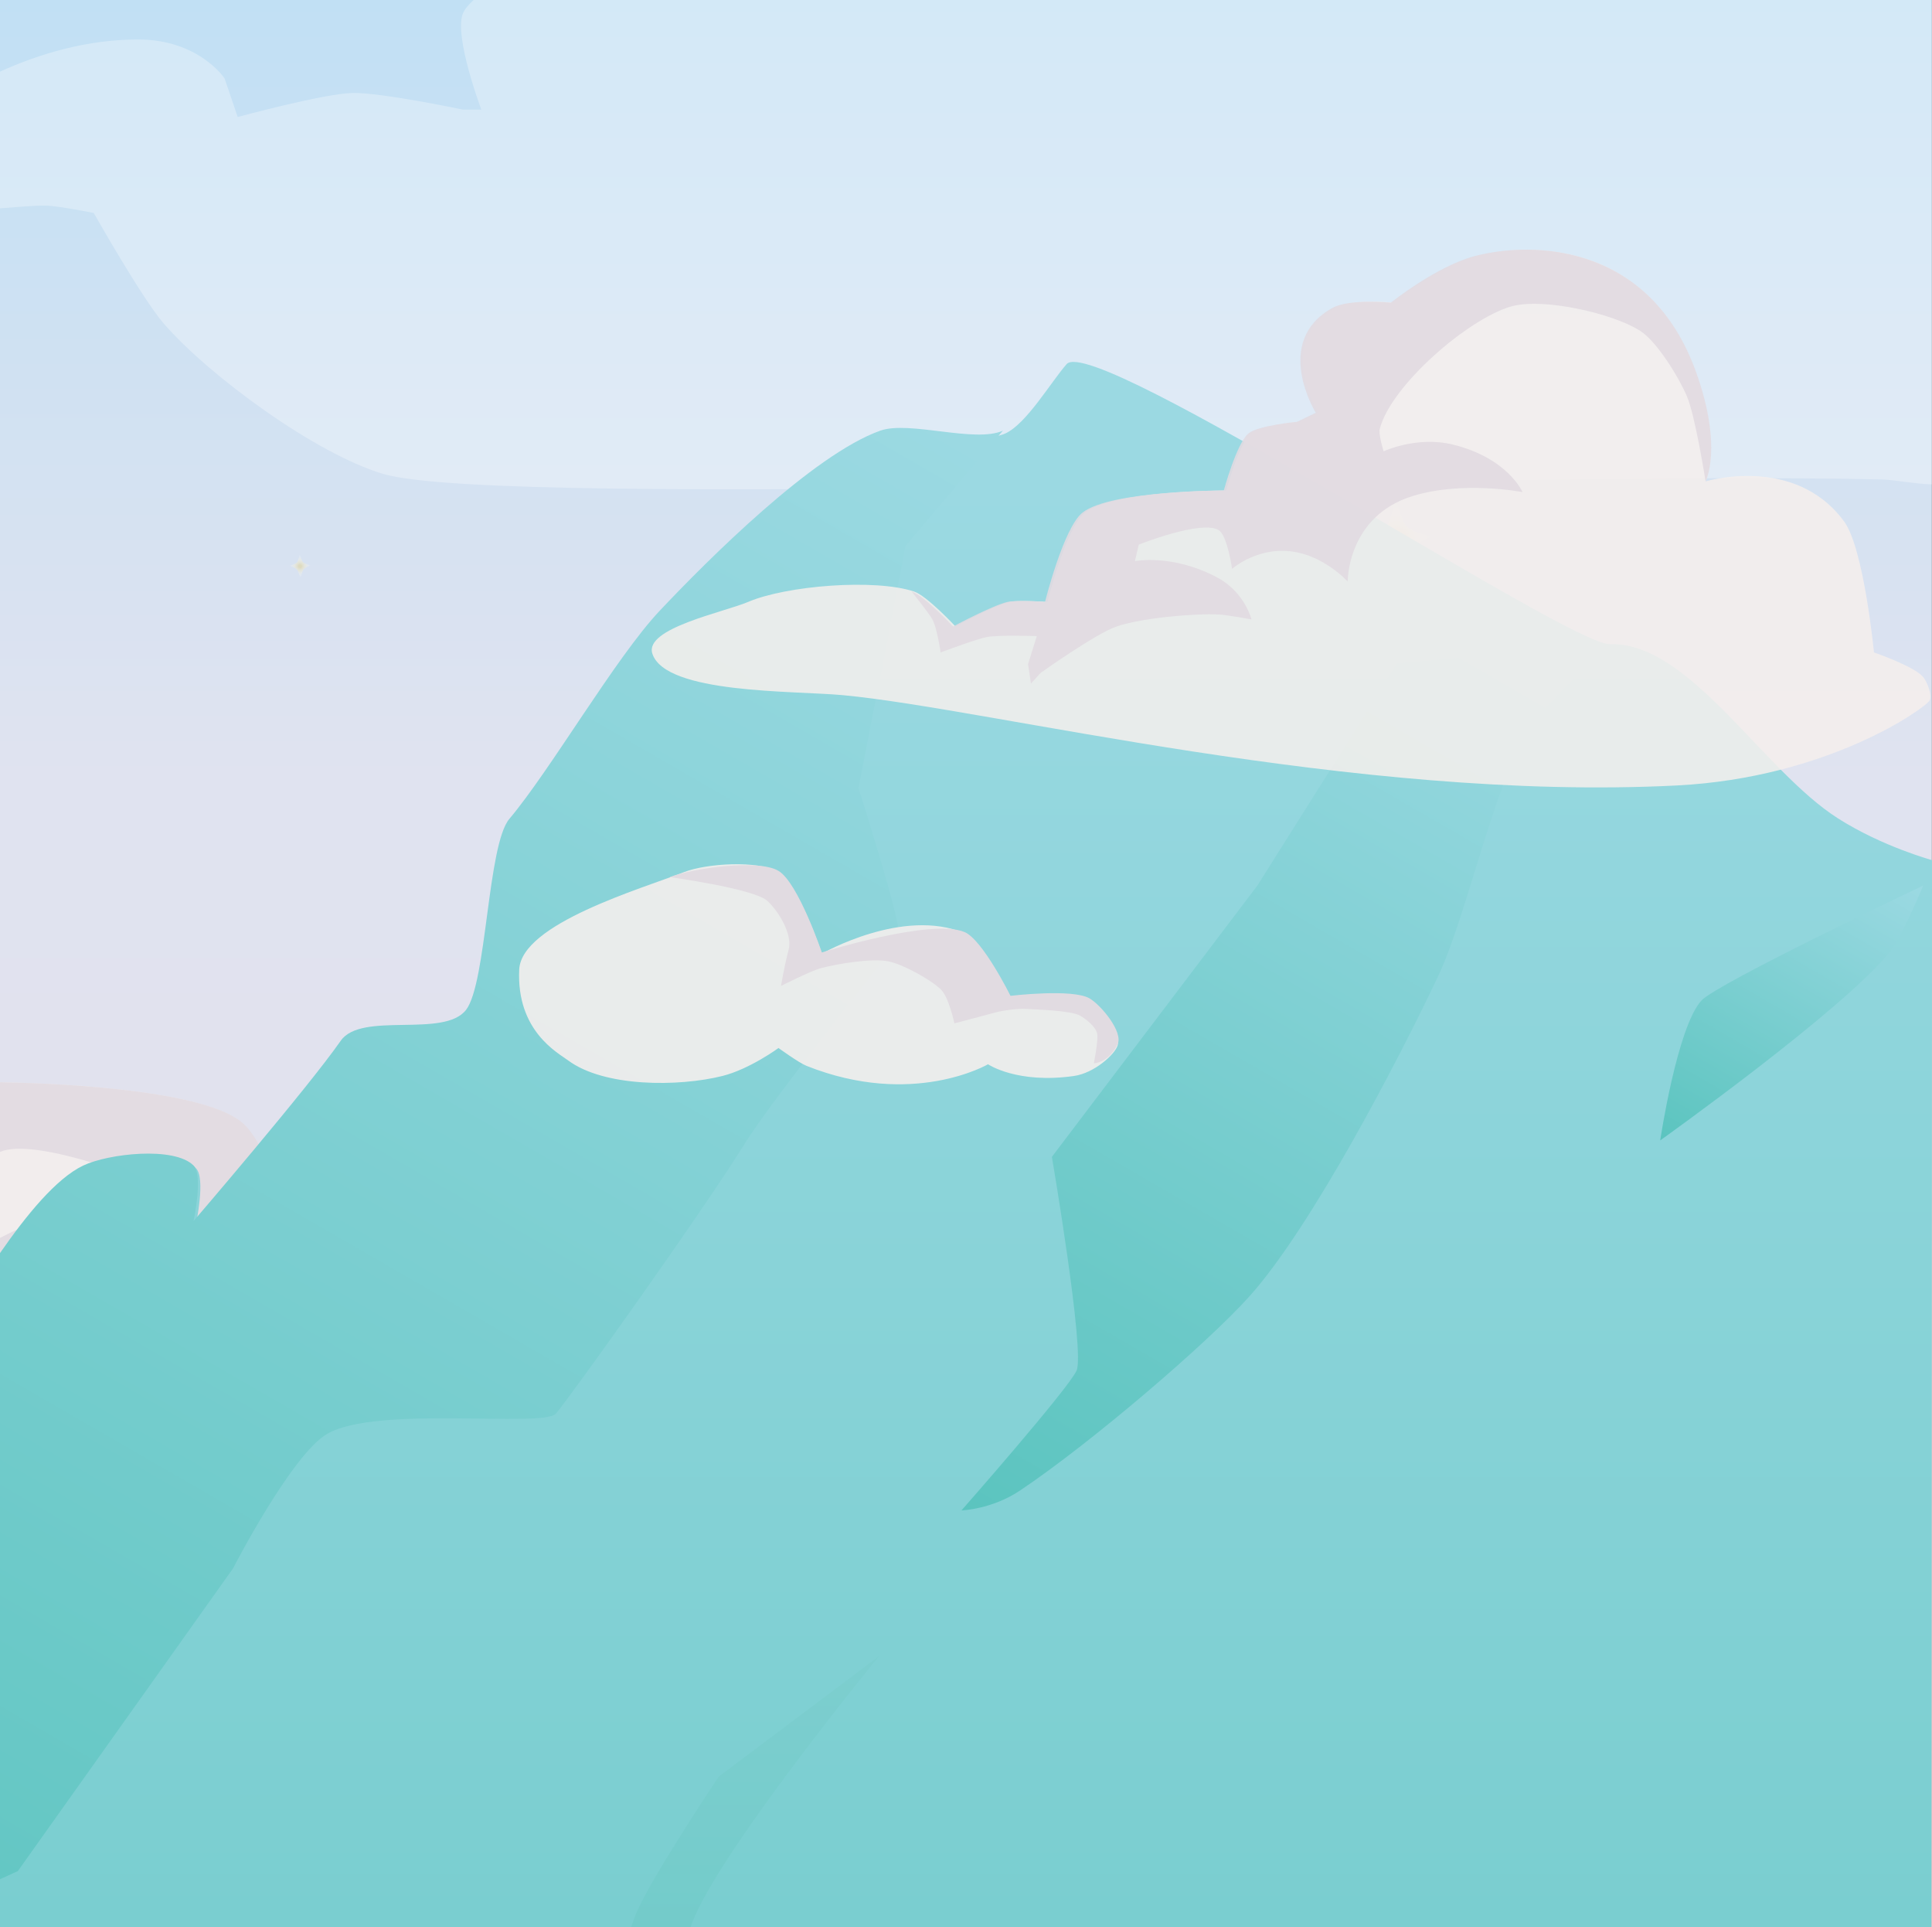 <?xml version="1.0" encoding="utf-8"?>
<!-- Generator: Adobe Illustrator 17.0.0, SVG Export Plug-In . SVG Version: 6.00 Build 0)  -->
<!DOCTYPE svg PUBLIC "-//W3C//DTD SVG 1.1//EN" "http://www.w3.org/Graphics/SVG/1.1/DTD/svg11.dtd">
<svg version="1.1" id="Layer_1" xmlns="http://www.w3.org/2000/svg" xmlns:xlink="http://www.w3.org/1999/xlink" x="0px" y="0px"
	 width="120.057px" height="119.74px" viewBox="0 0 120.057 119.74" enable-background="new 0 0 120.057 119.74"
	 xml:space="preserve">
<rect x="0" y="0" width="120.057" height="119.74" fill="#333333" stroke="none"/>
<linearGradient id="SVGID_1_" gradientUnits="userSpaceOnUse" x1="60.025" y1="719.83" x2="60.025" y2="-117.36">
	<stop  offset="0" style="stop-color:#FDE8ED"/>
	<stop  offset="0.269" style="stop-color:#F5EFF3"/>
	<stop  offset="0.313" style="stop-color:#EAEBF3"/>
	<stop  offset="0.381" style="stop-color:#E1E7F3"/>
	<stop  offset="0.491" style="stop-color:#DFE7F3"/>
	<stop  offset="0.688" style="stop-color:#E9DADC"/>
	<stop  offset="0.695" style="stop-color:#E8DBDE"/>
	<stop  offset="0.749" style="stop-color:#E2E1EB"/>
	<stop  offset="0.802" style="stop-color:#E0E3F0"/>
	<stop  offset="0.927" style="stop-color:#9DDCF9"/>
	<stop  offset="0.962" style="stop-color:#8BD7F6"/>
	<stop  offset="1" style="stop-color:#19C3F0"/>
</linearGradient>
<rect x="0" y="0" fill="url(#SVGID_1_)" width="120.05" height="119.74"/>
<path opacity="0.3" fill="#FDFDFE" d="M29.433,0c-0.323,0.295-0.566,0.583-0.671,0.847c-0.563,1.41,1.147,5.963,1.147,5.963h-1.147
	c0,0-5.142-1.083-6.881-1.032c-1.815,0.053-7.11,1.491-7.11,1.491l-0.816-2.4c0,0-1.593-2.416-5.377-2.416
	C5.432,2.453,2.466,3.33,0,4.451v8.492c1.094-0.083,2.119-0.18,2.845-0.169c0.754,0.011,2.981,0.458,2.981,0.458
	s3.02,5.346,4.358,6.88c2.86,3.282,9.437,8.079,13.608,9.327c7.422,2.221,69.878-0.169,93.117,0.347
	c0.789,0.018,2.129,0.286,3.137,0.307L120.049,0H29.433z"/>
<radialGradient id="SVGID_2_" cx="101.085" cy="64.681" r="0.487" gradientUnits="userSpaceOnUse">
	<stop  offset="0.117" style="stop-color:#DEDBC0"/>
	<stop  offset="1" style="stop-color:#FFFFFF;stop-opacity:0"/>
</radialGradient>
<path fill="url(#SVGID_2_)" d="M101.073,64.149c0,0-0.064,0.32-0.122,0.376c-0.075,0.072-0.304,0.14-0.304,0.14
	s0.237,0.078,0.311,0.162c0.062,0.071,0.143,0.385,0.143,0.385s0.071-0.319,0.132-0.393c0.061-0.074,0.29-0.18,0.29-0.18
	s-0.236-0.055-0.305-0.121C101.156,64.459,101.073,64.149,101.073,64.149z"/>
<radialGradient id="SVGID_3_" cx="88.432" cy="55.251" r="0.649" gradientUnits="userSpaceOnUse">
	<stop  offset="0.117" style="stop-color:#DEDBC0"/>
	<stop  offset="1" style="stop-color:#FFFFFF;stop-opacity:0"/>
</radialGradient>
<path fill="url(#SVGID_3_)" d="M88.416,54.543c0,0-0.085,0.426-0.163,0.501c-0.1,0.096-0.404,0.187-0.404,0.187
	s0.316,0.104,0.415,0.216c0.083,0.094,0.19,0.513,0.19,0.513s0.095-0.425,0.176-0.524c0.081-0.099,0.386-0.239,0.386-0.239
	s-0.314-0.073-0.406-0.161C88.527,54.956,88.416,54.543,88.416,54.543z"/>
<radialGradient id="SVGID_4_" cx="18.644" cy="35.177" r="0.713" gradientUnits="userSpaceOnUse">
	<stop  offset="0.117" style="stop-color:#DEDBC0"/>
	<stop  offset="1" style="stop-color:#FFFFFF;stop-opacity:0"/>
</radialGradient>
<path fill="url(#SVGID_4_)" d="M18.627,34.398c0,0-0.093,0.469-0.179,0.551c-0.11,0.106-0.445,0.205-0.445,0.205
	s0.347,0.114,0.456,0.237c0.091,0.103,0.209,0.564,0.209,0.564s0.104-0.468,0.193-0.576c0.09-0.109,0.424-0.263,0.424-0.263
	s-0.345-0.08-0.446-0.177C18.749,34.853,18.627,34.398,18.627,34.398z"/>
<radialGradient id="SVGID_5_" cx="99.039" cy="52.65" r="0.984" gradientUnits="userSpaceOnUse">
	<stop  offset="0.117" style="stop-color:#DEDBC0"/>
	<stop  offset="1" style="stop-color:#FFFFFF;stop-opacity:0"/>
</radialGradient>
<path fill="url(#SVGID_5_)" d="M99.015,51.575c0,0-0.129,0.647-0.247,0.761c-0.151,0.146-0.614,0.283-0.614,0.283
	s0.479,0.157,0.629,0.328c0.126,0.143,0.288,0.778,0.288,0.778s0.144-0.645,0.267-0.795c0.124-0.15,0.585-0.363,0.585-0.363
	s-0.477-0.111-0.616-0.245C99.183,52.202,99.015,51.575,99.015,51.575z"/>
<path opacity="0.9" fill="#F4EFED" d="M52.501,79.648c-4.26-1.814-14.087-2.608-18.483-1.155c-1.435,0.474-4.621,3.898-4.621,3.898
	s-4.438-2.393-6.065-2.743c-1.023-0.221-4.188,0-4.188,0s-2.059-8.299-4.188-9.964C12.292,67.599,2.793,67.285,0,67.238V96.76
	c17.873-2.638,33.253-5.906,41.96-6.715c5.503-0.512,19.747-0.128,21.226-4.621C64.121,82.584,55.251,80.819,52.501,79.648z"/>
<path opacity="0.3" fill="#FDFDFE" d="M38.141,119.74c0.088-2.042-0.193-4.408-1.248-4.944c-6.496-3.301-11.645-1.796-13.942,0.897
	c-0.394,0.462-2.135-4.96-3.565-6.021c-1.531-1.135-4.307-2.021-6.021-1.188c-0.804,0.391-3.406,2.086-3.406,2.086
	s-3.169-2.086-5.228-2.403c-1.999-0.308-3.502-0.334-4.731-0.197v11.769H38.141z"/>
<path opacity="0.9" fill="#E1DBE1" d="M29.419,82.391c0,0-4.46-2.393-6.086-2.743c-1.023-0.221-4.166,0-4.166,0
	s-2.059-8.299-4.188-9.964C12.306,67.593,2.764,67.284,0,67.238v4.329c2.137-0.921,8.712,1.692,8.712,1.692l0.433,1.841
	c0,0-4.167-0.831-9.146,1.812v4.135c2.966-0.107,8.551,0.432,11.2,1.345c2.34,0.807,8.451,5.162,8.451,5.162l1.083,1.191
	l0.325-2.166l-0.975-3.121c0,0,4.25-0.158,5.632,0.115c1.083,0.214,5.09,1.706,5.09,1.706s0.416-2.912,0.975-3.791
	c0.504-0.792,2.26-2.996,2.26-2.996C32.605,78.967,29.419,82.391,29.419,82.391z"/>
<path opacity="0.15" fill="#FDFDFE" d="M22.951,115.694c-0.394,0.462-2.135-4.96-3.565-6.021c-1.531-1.135-4.307-2.021-6.021-1.188
	c-0.804,0.391-3.406,2.086-3.406,2.086s-3.169-2.086-5.228-2.403c-1.999-0.308-3.502-0.334-4.731-0.197v1.572
	c0.23-0.056,0.454-0.104,0.665-0.134c2.137-0.309,6.692,0.541,8.45,1.795c0.376,0.268,0.951,1.584,0.951,1.584
	s1.934-2.244,2.852-2.43c1.113-0.225,3.574,0.526,4.331,1.373c1.183,1.325,1.373,6.971,1.373,6.971s3.196-1.451,4.225-2.007
	c1.115-0.603,3.098-2.344,4.331-2.64c2.369-0.569,8.6,0.213,8.6,0.213C30.345,111.575,25.249,113,22.951,115.694z"/>
<radialGradient id="SVGID_6_" cx="86.773" cy="33.525" r="2.383" gradientUnits="userSpaceOnUse">
	<stop  offset="0.117" style="stop-color:#DEDBC0"/>
	<stop  offset="1" style="stop-color:#FFFFFF;stop-opacity:0"/>
</radialGradient>
<path fill="url(#SVGID_6_)" d="M86.715,30.924c0,0-0.312,1.565-0.598,1.842c-0.366,0.354-1.486,0.686-1.486,0.686
	s1.16,0.381,1.523,0.793c0.304,0.346,0.698,1.883,0.698,1.883s0.347-1.562,0.645-1.924c0.299-0.363,1.417-0.879,1.417-0.879
	s-1.154-0.268-1.491-0.592C87.122,32.442,86.715,30.924,86.715,30.924z"/>
<radialGradient id="SVGID_7_" cx="74.167" cy="84.657" r="0.791" gradientUnits="userSpaceOnUse">
	<stop  offset="0.117" style="stop-color:#DEDBC0"/>
	<stop  offset="1" style="stop-color:#FFFFFF;stop-opacity:0"/>
</radialGradient>
<path fill="url(#SVGID_7_)" d="M74.148,83.794c0,0-0.103,0.52-0.198,0.611c-0.122,0.117-0.493,0.228-0.493,0.228
	s0.385,0.126,0.505,0.263c0.101,0.115,0.232,0.625,0.232,0.625s0.115-0.518,0.214-0.638c0.099-0.121,0.47-0.292,0.47-0.292
	s-0.383-0.089-0.495-0.197C74.283,84.298,74.148,83.794,74.148,83.794z"/>
<linearGradient id="SVGID_8_" gradientUnits="userSpaceOnUse" x1="95.636" y1="671.552" x2="95.636" y2="112.313">
	<stop  offset="0.513" style="stop-color:#43BEAD"/>
	<stop  offset="0.701" style="stop-color:#53C2B8"/>
	<stop  offset="0.787" style="stop-color:#5BC4BF"/>
	<stop  offset="0.915" style="stop-color:#9BD9E2"/>
	<stop  offset="0.984" style="stop-color:#D4ECE4"/>
</linearGradient>
<path fill="url(#SVGID_8_)" d="M102.625,119.74c-1.092-3.151-2.338-5.329-4.477-5.422c-1.607-0.07-5.136,2.875-6.402,3.867
	c-0.697,0.547-1.865,1.058-3.099,1.555H102.625z"/>
<linearGradient id="SVGID_9_" gradientUnits="userSpaceOnUse" x1="40.324" y1="671.552" x2="40.324" y2="112.313">
	<stop  offset="0.513" style="stop-color:#43BEAD"/>
	<stop  offset="0.701" style="stop-color:#53C2B8"/>
	<stop  offset="0.787" style="stop-color:#5BC4BF"/>
	<stop  offset="0.915" style="stop-color:#9BD9E2"/>
	<stop  offset="0.984" style="stop-color:#D4ECE4"/>
</linearGradient>
<path fill="url(#SVGID_9_)" d="M44.596,119.74c-1.034-0.653-2.098-1.361-2.883-1.555c-0.625-0.155-1.953-0.165-2.575,0
	c-0.818,0.216-2.023,0.881-3.085,1.555H44.596z"/>
<g>
	<linearGradient id="SVGID_10_" gradientUnits="userSpaceOnUse" x1="60.029" y1="653.118" x2="60.029" y2="22.485">
		<stop  offset="0.513" style="stop-color:#43BEAD"/>
		<stop  offset="0.651" style="stop-color:#53C2B8"/>
		<stop  offset="0.714" style="stop-color:#5BC4BF"/>
		<stop  offset="0.988" style="stop-color:#9BD9E2"/>
	</linearGradient>
	<path fill="url(#SVGID_10_)" d="M120.009,119.74l0.049-66.303c0,0-3.079-0.835-5.841-2.591
		c-4.716-2.999-9.209-10.962-14.182-10.827c-2.587,0.07-32.038-19.335-33.753-17.397c-0.952,1.077-2.499,3.717-3.81,4.308
		c-1.737,0.782-5.825-0.64-7.62,0c-4.17,1.486-10.679,7.978-13.716,11.199c-2.733,2.9-6.766,9.875-9.334,12.922
		c-1.36,1.614-1.404,10.185-2.687,11.86c-1.369,1.786-6.503,0.078-7.79,1.923c-2.067,2.965-9.144,11.199-9.144,11.199
		s0.609-2.837,0-3.446c-1.212-1.212-5.31-0.738-6.858,0c-1.741,0.83-3.659,3.24-5.324,5.659v41.495H120.009z"/>
	<linearGradient id="SVGID_11_" gradientUnits="userSpaceOnUse" x1="-8.892" y1="131.787" x2="54.391" y2="22.178">
		<stop  offset="0" style="stop-color:#5BC4BF"/>
		<stop  offset="0.988" style="stop-color:#9BD9E2"/>
	</linearGradient>
	<path fill="url(#SVGID_11_)" d="M62.321,26.756c-1.737,0.783-5.825-0.639-7.62,0c-4.17,1.486-10.679,7.978-13.716,11.199
		c-2.733,2.9-6.766,9.875-9.334,12.922c-1.36,1.613-1.404,10.185-2.687,11.86c-1.369,1.786-6.503,0.078-7.79,1.923
		c-2.067,2.965-9.144,11.199-9.144,11.199s0.609-2.837,0-3.446c-1.212-1.212-5.31-0.738-6.858,0C3.485,73.218,1.629,75.508,0,77.852
		v38.902l1.109-0.508L14.482,97.44c0,0,3.643-7.083,5.851-8.359c3.087-1.784,13.402-0.364,14.209-1.253
		c0.674-0.743,9.006-12.386,11.702-16.717c2.131-3.424,9.136-11.836,9.612-12.956c0.243-0.571-2.508-9.194-2.508-9.194l2.925-15.045
		L62.321,26.756z"/>
	<linearGradient id="SVGID_12_" gradientUnits="userSpaceOnUse" x1="61.247" y1="94.705" x2="94.624" y2="36.895">
		<stop  offset="0" style="stop-color:#5BC4BF"/>
		<stop  offset="0.988" style="stop-color:#9BD9E2"/>
	</linearGradient>
	<path fill="url(#SVGID_12_)" d="M100.035,40.019l-13.213,1.203l-8.684,13.793L65.366,71.873c0,0,2.068,12.131,1.533,13.282
		c-0.548,1.178-7.152,8.684-7.152,8.684s1.876-0.055,3.644-1.239c4.356-2.916,11.587-9.098,14.235-12.043
		c3.866-4.3,9.275-14.696,11.749-19.923c1.746-3.688,3.464-11.86,5.619-15.325C95.96,43.758,100.035,40.019,100.035,40.019z"/>
	<linearGradient id="SVGID_13_" gradientUnits="userSpaceOnUse" x1="105.058" y1="71.942" x2="116.002" y2="52.987">
		<stop  offset="0" style="stop-color:#5BC4BF"/>
		<stop  offset="0.988" style="stop-color:#9BD9E2"/>
	</linearGradient>
	<path fill="url(#SVGID_13_)" d="M119.515,55.015c0,0-12.836,6.09-13.793,7.152c-1.514,1.682-2.554,8.684-2.554,8.684
		s11.418-8.132,14.303-11.749C118.184,58.209,119.515,55.015,119.515,55.015z"/>
	<linearGradient id="SVGID_14_" gradientUnits="userSpaceOnUse" x1="46.918" y1="189.133" x2="46.918" y2="102.899">
		<stop  offset="0.357" style="stop-color:#5DC5BF"/>
		<stop  offset="1" style="stop-color:#7DCECF"/>
	</linearGradient>
	<path fill="url(#SVGID_14_)" d="M42.909,119.74c0.045-0.128,0.09-0.256,0.137-0.374c1.839-4.603,11.572-16.467,11.572-16.467
		l-9.956,7.477c0,0-4.196,6.281-5.127,8.489c-0.11,0.262-0.215,0.557-0.316,0.875H42.909z"/>
</g>
<path opacity="0.9" fill="#F4EFED" d="M51.07,59.249c0,0-1.463-4.33-2.693-5.07c-1.256-0.755-4.497-0.534-5.862,0
	c-2.662,1.042-10.114,3.199-10.25,6.055c-0.182,3.824,2.409,5.178,3.035,5.644c2.242,1.67,6.877,1.649,9.589,0.971
	c1.699-0.425,3.488-1.738,3.488-1.738s1.263,0.918,1.743,1.109c6.604,2.632,11.277-0.099,11.277-0.099s1.814,1.232,5.341,0.728
	c1.275-0.182,2.546-1.35,2.711-1.897c0.241-0.8-1.021-2.431-1.743-2.852c-1.062-0.618-4.911-0.158-4.911-0.158
	s-1.729-3.482-2.852-3.961C56.116,56.349,51.07,59.249,51.07,59.249z"/>
<path fill="#E1DBE1" d="M69.448,64.879c0.368-0.75-1.021-2.431-1.743-2.852c-1.062-0.618-4.911-0.158-4.911-0.158
	s-1.729-3.483-2.852-3.961c-2.062-0.878-8.872,1.267-8.872,1.267s-1.463-4.33-2.693-5.07c-1.256-0.755-5.39-0.146-6.755,0.388
	c0,0,5.255,0.719,6.068,1.481c0.708,0.663,1.563,2.071,1.32,3.01c-0.301,1.166-0.475,2.271-0.475,2.271s1.826-0.93,2.482-1.105
	c1.013-0.27,3.143-0.628,4.172-0.426c0.91,0.178,2.599,1.107,3.274,1.743c0.496,0.467,0.845,2.112,0.845,2.112
	s2.058-0.541,2.588-0.687c0.449-0.123,1.384-0.242,1.848-0.211c0.652,0.043,2.815,0.095,3.38,0.422
	c0.38,0.22,0.958,0.681,1.056,1.109c0.087,0.378-0.207,1.848-0.207,1.848S68.867,66.061,69.448,64.879z"/>
<path opacity="0.87" fill="#F4EFED" d="M105.986,29.908c0,0,5.554-1.69,8.613,2.495c1.23,1.683,1.851,8.13,1.851,8.13
	s2.515,0.87,3.059,1.529c0.239,0.29,0.573,1.114,0.402,1.449c-0.234,0.46-6.289,4.809-15.719,5.289
	c-20.093,1.024-42.623-4.756-51.82-5.611c-3.068-0.285-11.009-0.071-11.833-2.576c-0.521-1.583,4.424-2.567,5.957-3.22
	c2.375-1.011,7.853-1.454,10.304-0.644c0.8,0.264,2.576,2.173,2.576,2.173s2.474-1.334,3.381-1.529c0.57-0.123,2.334,0,2.334,0
	s1.148-4.626,2.334-5.554c1.749-1.368,8.774-1.368,8.774-1.368s0.791-2.921,1.529-3.542c0.594-0.5,3.019-0.724,3.019-0.724
	l1.167-0.563c0,0-2.737-4.427,1.046-6.52c1.039-0.575,3.622-0.322,3.622-0.322s2.817-2.266,5.232-2.898
	c3.622-0.947,10.787-0.691,13.604,7.325C107.044,27.84,105.986,29.908,105.986,29.908z"/>
<path opacity="0.9" fill="#E1DBE1" d="M56.65,36.751c0.8,0.264,2.576,2.173,2.576,2.173s2.486-1.334,3.393-1.529
	c0.57-0.123,2.322,0,2.322,0s1.148-4.626,2.334-5.554c1.749-1.368,8.774-1.368,8.774-1.368s0.791-2.921,1.529-3.542
	c0.594-0.5,3.019-0.724,3.019-0.724l1.167-0.563c0,0-2.737-4.427,1.046-6.52c1.039-0.575,3.622-0.322,3.622-0.322
	s2.817-2.266,5.232-2.898c3.622-0.947,10.884-0.763,13.742,7.239c1.678,4.698,0.58,6.76,0.58,6.76s-0.635-4.062-1.168-5.305
	c-0.49-1.143-1.849-3.376-2.898-4.045c-1.722-1.098-6.068-2.079-8.03-1.509c-2.677,0.777-7.456,4.908-8.151,7.607
	c-0.088,0.341,0.241,1.389,0.241,1.389s2.053-0.966,4.287-0.423c3.43,0.834,4.347,2.958,4.347,2.958s-3.683-0.724-6.822,0.241
	c-4.083,1.256-4.045,5.313-4.045,5.313s-1.302-1.434-3.139-1.811c-2.355-0.483-4.045,1.026-4.045,1.026s-0.292-2.093-0.845-2.415
	c-1.088-0.632-4.951,0.906-4.951,0.906l-0.242,1.026c0,0,2.342-0.468,5.132,1.026c1.69,0.906,2.113,2.596,2.113,2.596
	s-1.489-0.275-1.992-0.302c-1.608-0.085-4.876,0.22-6.398,0.745c-1.305,0.45-4.711,2.878-4.711,2.878l-0.604,0.664l-0.181-1.207
	l0.543-1.74c0,0-2.369-0.088-3.139,0.064c-0.604,0.119-2.838,0.951-2.838,0.951s-0.232-1.623-0.543-2.113
	C57.629,37.98,56.65,36.751,56.65,36.751z"/>
</svg>
